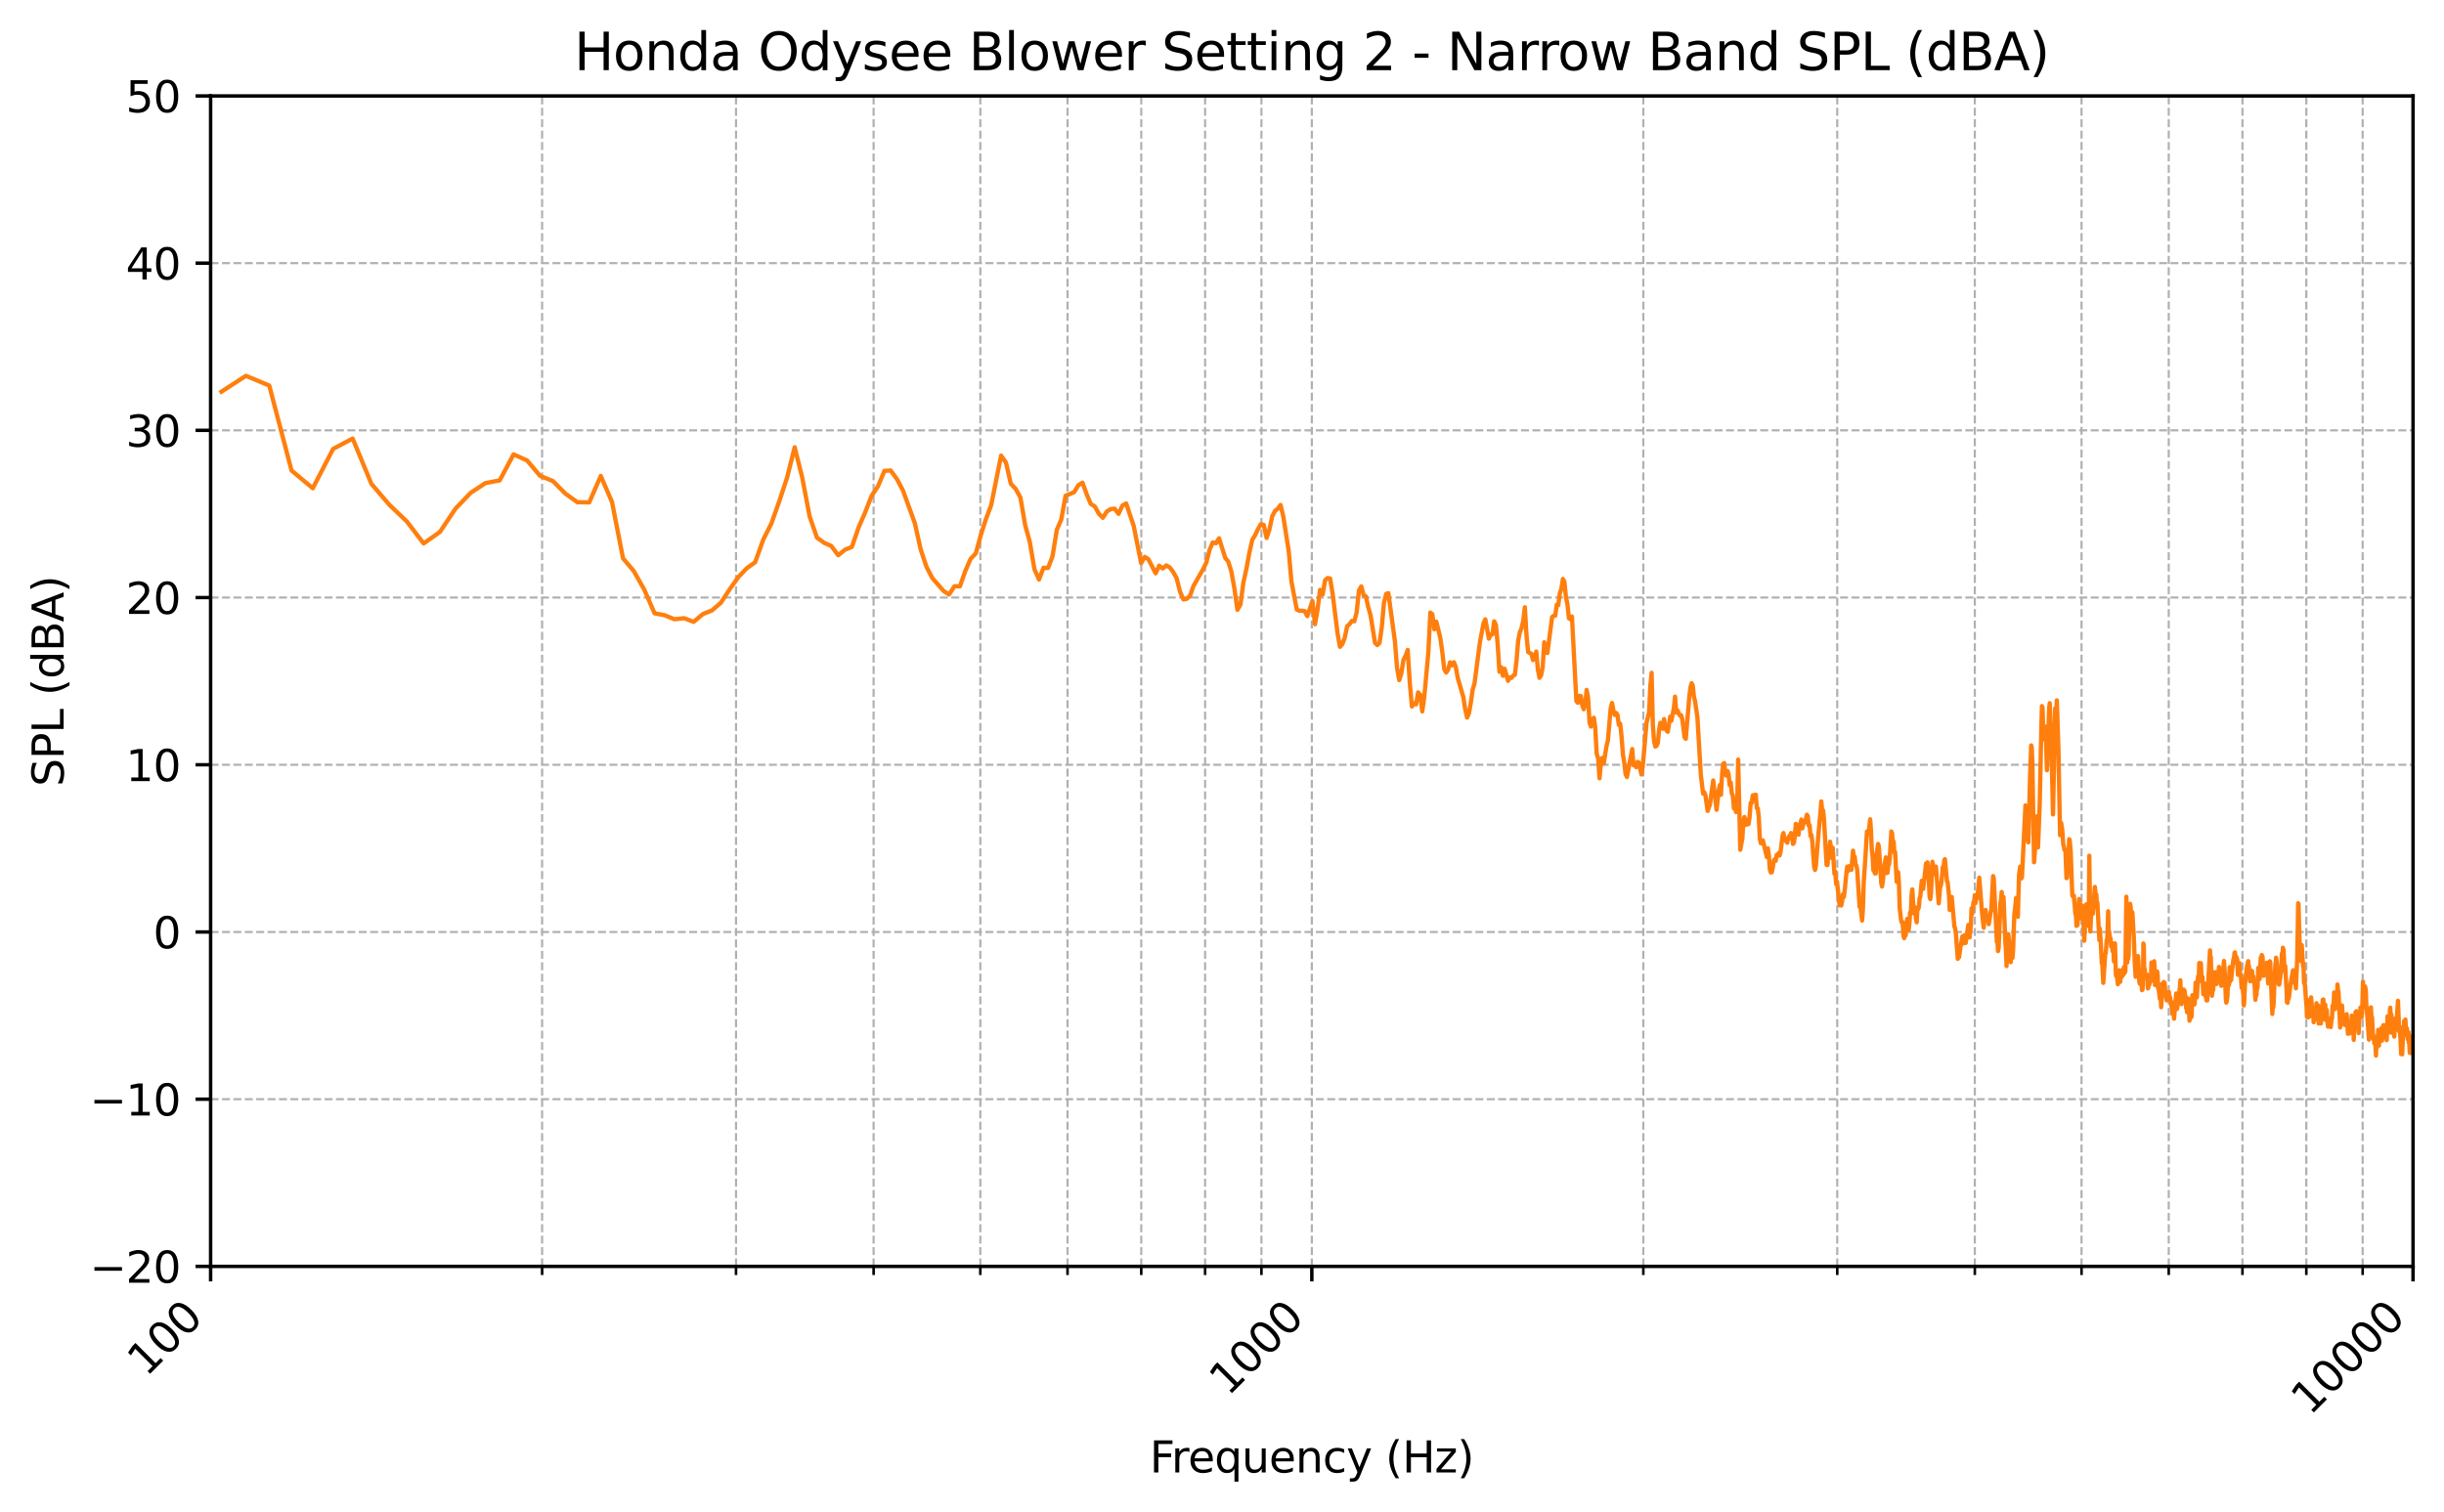 <?xml version="1.0" encoding="utf-8" standalone="no"?>
<!DOCTYPE svg PUBLIC "-//W3C//DTD SVG 1.1//EN"
  "http://www.w3.org/Graphics/SVG/1.1/DTD/svg11.dtd">
<svg xmlns:xlink="http://www.w3.org/1999/xlink" width="568.398pt" height="351.807pt" viewBox="0 0 568.398 351.807" xmlns="http://www.w3.org/2000/svg" version="1.1">
 <defs>
  <style type="text/css">*{stroke-linejoin: round; stroke-linecap: butt}</style>
 </defs>
 <g id="figure_1">
  <g id="patch_1">
   <path d="M 0 351.807 
L 568.398 351.807 
L 568.398 0 
L 0 0 
z
" style="fill: #ffffff"/>
  </g>
  <g id="axes_1">
   <g id="patch_2">
    <path d="M 48.983 294.59 
L 561.198 294.59 
L 561.198 22.318 
L 48.983 22.318 
z
" style="fill: #ffffff"/>
   </g>
   <g id="matplotlib.axis_1">
    <g id="xtick_1">
     <g id="line2d_1">
      <path d="M 48.983 294.59 
L 48.983 22.318 
" clip-path="url(#p61a216421f)" style="fill: none; stroke-dasharray: 1.85,0.8; stroke-dashoffset: 0; stroke: #b0b0b0; stroke-width: 0.5"/>
     </g>
     <g id="line2d_2">
      <defs>
       <path id="m28840f04fe" d="M 0 0 
L 0 3.5 
" style="stroke: #000000; stroke-width: 0.8"/>
      </defs>
      <g>
       <use xlink:href="#m28840f04fe" x="48.983" y="294.59" style="stroke: #000000; stroke-width: 0.8"/>
      </g>
     </g>
     <g id="text_1">
      <!-- 100 -->
      <g transform="translate(34.015 320.46) rotate(-45) scale(0.1 -0.1)">
       <defs>
        <path id="DejaVuSans-31" d="M 794 531 
L 1825 531 
L 1825 4091 
L 703 3866 
L 703 4441 
L 1819 4666 
L 2450 4666 
L 2450 531 
L 3481 531 
L 3481 0 
L 794 0 
L 794 531 
z
" transform="scale(0.016)"/>
        <path id="DejaVuSans-30" d="M 2034 4250 
Q 1547 4250 1301 3770 
Q 1056 3291 1056 2328 
Q 1056 1369 1301 889 
Q 1547 409 2034 409 
Q 2525 409 2770 889 
Q 3016 1369 3016 2328 
Q 3016 3291 2770 3770 
Q 2525 4250 2034 4250 
z
M 2034 4750 
Q 2819 4750 3233 4129 
Q 3647 3509 3647 2328 
Q 3647 1150 3233 529 
Q 2819 -91 2034 -91 
Q 1250 -91 836 529 
Q 422 1150 422 2328 
Q 422 3509 836 4129 
Q 1250 4750 2034 4750 
z
" transform="scale(0.016)"/>
       </defs>
       <use xlink:href="#DejaVuSans-31"/>
       <use xlink:href="#DejaVuSans-30" transform="translate(63.623 0)"/>
       <use xlink:href="#DejaVuSans-30" transform="translate(127.246 0)"/>
      </g>
     </g>
    </g>
    <g id="xtick_2">
     <g id="line2d_3">
      <path d="M 305.09 294.59 
L 305.09 22.318 
" clip-path="url(#p61a216421f)" style="fill: none; stroke-dasharray: 1.85,0.8; stroke-dashoffset: 0; stroke: #b0b0b0; stroke-width: 0.5"/>
     </g>
     <g id="line2d_4">
      <g>
       <use xlink:href="#m28840f04fe" x="305.09" y="294.59" style="stroke: #000000; stroke-width: 0.8"/>
      </g>
     </g>
     <g id="text_2">
      <!-- 1000 -->
      <g transform="translate(285.624 324.959) rotate(-45) scale(0.1 -0.1)">
       <use xlink:href="#DejaVuSans-31"/>
       <use xlink:href="#DejaVuSans-30" transform="translate(63.623 0)"/>
       <use xlink:href="#DejaVuSans-30" transform="translate(127.246 0)"/>
       <use xlink:href="#DejaVuSans-30" transform="translate(190.869 0)"/>
      </g>
     </g>
    </g>
    <g id="xtick_3">
     <g id="line2d_5">
      <path d="M 561.198 294.59 
L 561.198 22.318 
" clip-path="url(#p61a216421f)" style="fill: none; stroke-dasharray: 1.85,0.8; stroke-dashoffset: 0; stroke: #b0b0b0; stroke-width: 0.5"/>
     </g>
     <g id="line2d_6">
      <g>
       <use xlink:href="#m28840f04fe" x="561.198" y="294.59" style="stroke: #000000; stroke-width: 0.8"/>
      </g>
     </g>
     <g id="text_3">
      <!-- 10000 -->
      <g transform="translate(537.232 329.458) rotate(-45) scale(0.1 -0.1)">
       <use xlink:href="#DejaVuSans-31"/>
       <use xlink:href="#DejaVuSans-30" transform="translate(63.623 0)"/>
       <use xlink:href="#DejaVuSans-30" transform="translate(127.246 0)"/>
       <use xlink:href="#DejaVuSans-30" transform="translate(190.869 0)"/>
       <use xlink:href="#DejaVuSans-30" transform="translate(254.492 0)"/>
      </g>
     </g>
    </g>
    <g id="xtick_4">
     <g id="line2d_7">
      <path d="M 126.079 294.59 
L 126.079 22.318 
" clip-path="url(#p61a216421f)" style="fill: none; stroke-dasharray: 1.85,0.8; stroke-dashoffset: 0; stroke: #b0b0b0; stroke-width: 0.5"/>
     </g>
     <g id="line2d_8">
      <defs>
       <path id="m1b49b07e0e" d="M 0 0 
L 0 2 
" style="stroke: #000000; stroke-width: 0.6"/>
      </defs>
      <g>
       <use xlink:href="#m1b49b07e0e" x="126.079" y="294.59" style="stroke: #000000; stroke-width: 0.6"/>
      </g>
     </g>
    </g>
    <g id="xtick_5">
     <g id="line2d_9">
      <path d="M 171.177 294.59 
L 171.177 22.318 
" clip-path="url(#p61a216421f)" style="fill: none; stroke-dasharray: 1.85,0.8; stroke-dashoffset: 0; stroke: #b0b0b0; stroke-width: 0.5"/>
     </g>
     <g id="line2d_10">
      <g>
       <use xlink:href="#m1b49b07e0e" x="171.177" y="294.59" style="stroke: #000000; stroke-width: 0.6"/>
      </g>
     </g>
    </g>
    <g id="xtick_6">
     <g id="line2d_11">
      <path d="M 203.175 294.59 
L 203.175 22.318 
" clip-path="url(#p61a216421f)" style="fill: none; stroke-dasharray: 1.85,0.8; stroke-dashoffset: 0; stroke: #b0b0b0; stroke-width: 0.5"/>
     </g>
     <g id="line2d_12">
      <g>
       <use xlink:href="#m1b49b07e0e" x="203.175" y="294.59" style="stroke: #000000; stroke-width: 0.6"/>
      </g>
     </g>
    </g>
    <g id="xtick_7">
     <g id="line2d_13">
      <path d="M 227.994 294.59 
L 227.994 22.318 
" clip-path="url(#p61a216421f)" style="fill: none; stroke-dasharray: 1.85,0.8; stroke-dashoffset: 0; stroke: #b0b0b0; stroke-width: 0.5"/>
     </g>
     <g id="line2d_14">
      <g>
       <use xlink:href="#m1b49b07e0e" x="227.994" y="294.59" style="stroke: #000000; stroke-width: 0.6"/>
      </g>
     </g>
    </g>
    <g id="xtick_8">
     <g id="line2d_15">
      <path d="M 248.273 294.59 
L 248.273 22.318 
" clip-path="url(#p61a216421f)" style="fill: none; stroke-dasharray: 1.85,0.8; stroke-dashoffset: 0; stroke: #b0b0b0; stroke-width: 0.5"/>
     </g>
     <g id="line2d_16">
      <g>
       <use xlink:href="#m1b49b07e0e" x="248.273" y="294.59" style="stroke: #000000; stroke-width: 0.6"/>
      </g>
     </g>
    </g>
    <g id="xtick_9">
     <g id="line2d_17">
      <path d="M 265.419 294.59 
L 265.419 22.318 
" clip-path="url(#p61a216421f)" style="fill: none; stroke-dasharray: 1.85,0.8; stroke-dashoffset: 0; stroke: #b0b0b0; stroke-width: 0.5"/>
     </g>
     <g id="line2d_18">
      <g>
       <use xlink:href="#m1b49b07e0e" x="265.419" y="294.59" style="stroke: #000000; stroke-width: 0.6"/>
      </g>
     </g>
    </g>
    <g id="xtick_10">
     <g id="line2d_19">
      <path d="M 280.271 294.59 
L 280.271 22.318 
" clip-path="url(#p61a216421f)" style="fill: none; stroke-dasharray: 1.85,0.8; stroke-dashoffset: 0; stroke: #b0b0b0; stroke-width: 0.5"/>
     </g>
     <g id="line2d_20">
      <g>
       <use xlink:href="#m1b49b07e0e" x="280.271" y="294.59" style="stroke: #000000; stroke-width: 0.6"/>
      </g>
     </g>
    </g>
    <g id="xtick_11">
     <g id="line2d_21">
      <path d="M 293.371 294.59 
L 293.371 22.318 
" clip-path="url(#p61a216421f)" style="fill: none; stroke-dasharray: 1.85,0.8; stroke-dashoffset: 0; stroke: #b0b0b0; stroke-width: 0.5"/>
     </g>
     <g id="line2d_22">
      <g>
       <use xlink:href="#m1b49b07e0e" x="293.371" y="294.59" style="stroke: #000000; stroke-width: 0.6"/>
      </g>
     </g>
    </g>
    <g id="xtick_12">
     <g id="line2d_23">
      <path d="M 382.186 294.59 
L 382.186 22.318 
" clip-path="url(#p61a216421f)" style="fill: none; stroke-dasharray: 1.85,0.8; stroke-dashoffset: 0; stroke: #b0b0b0; stroke-width: 0.5"/>
     </g>
     <g id="line2d_24">
      <g>
       <use xlink:href="#m1b49b07e0e" x="382.186" y="294.59" style="stroke: #000000; stroke-width: 0.6"/>
      </g>
     </g>
    </g>
    <g id="xtick_13">
     <g id="line2d_25">
      <path d="M 427.285 294.59 
L 427.285 22.318 
" clip-path="url(#p61a216421f)" style="fill: none; stroke-dasharray: 1.85,0.8; stroke-dashoffset: 0; stroke: #b0b0b0; stroke-width: 0.5"/>
     </g>
     <g id="line2d_26">
      <g>
       <use xlink:href="#m1b49b07e0e" x="427.285" y="294.59" style="stroke: #000000; stroke-width: 0.6"/>
      </g>
     </g>
    </g>
    <g id="xtick_14">
     <g id="line2d_27">
      <path d="M 459.282 294.59 
L 459.282 22.318 
" clip-path="url(#p61a216421f)" style="fill: none; stroke-dasharray: 1.85,0.8; stroke-dashoffset: 0; stroke: #b0b0b0; stroke-width: 0.5"/>
     </g>
     <g id="line2d_28">
      <g>
       <use xlink:href="#m1b49b07e0e" x="459.282" y="294.59" style="stroke: #000000; stroke-width: 0.6"/>
      </g>
     </g>
    </g>
    <g id="xtick_15">
     <g id="line2d_29">
      <path d="M 484.102 294.59 
L 484.102 22.318 
" clip-path="url(#p61a216421f)" style="fill: none; stroke-dasharray: 1.85,0.8; stroke-dashoffset: 0; stroke: #b0b0b0; stroke-width: 0.5"/>
     </g>
     <g id="line2d_30">
      <g>
       <use xlink:href="#m1b49b07e0e" x="484.102" y="294.59" style="stroke: #000000; stroke-width: 0.6"/>
      </g>
     </g>
    </g>
    <g id="xtick_16">
     <g id="line2d_31">
      <path d="M 504.381 294.59 
L 504.381 22.318 
" clip-path="url(#p61a216421f)" style="fill: none; stroke-dasharray: 1.85,0.8; stroke-dashoffset: 0; stroke: #b0b0b0; stroke-width: 0.5"/>
     </g>
     <g id="line2d_32">
      <g>
       <use xlink:href="#m1b49b07e0e" x="504.381" y="294.59" style="stroke: #000000; stroke-width: 0.6"/>
      </g>
     </g>
    </g>
    <g id="xtick_17">
     <g id="line2d_33">
      <path d="M 521.526 294.59 
L 521.526 22.318 
" clip-path="url(#p61a216421f)" style="fill: none; stroke-dasharray: 1.85,0.8; stroke-dashoffset: 0; stroke: #b0b0b0; stroke-width: 0.5"/>
     </g>
     <g id="line2d_34">
      <g>
       <use xlink:href="#m1b49b07e0e" x="521.526" y="294.59" style="stroke: #000000; stroke-width: 0.6"/>
      </g>
     </g>
    </g>
    <g id="xtick_18">
     <g id="line2d_35">
      <path d="M 536.378 294.59 
L 536.378 22.318 
" clip-path="url(#p61a216421f)" style="fill: none; stroke-dasharray: 1.85,0.8; stroke-dashoffset: 0; stroke: #b0b0b0; stroke-width: 0.5"/>
     </g>
     <g id="line2d_36">
      <g>
       <use xlink:href="#m1b49b07e0e" x="536.378" y="294.59" style="stroke: #000000; stroke-width: 0.6"/>
      </g>
     </g>
    </g>
    <g id="xtick_19">
     <g id="line2d_37">
      <path d="M 549.479 294.59 
L 549.479 22.318 
" clip-path="url(#p61a216421f)" style="fill: none; stroke-dasharray: 1.85,0.8; stroke-dashoffset: 0; stroke: #b0b0b0; stroke-width: 0.5"/>
     </g>
     <g id="line2d_38">
      <g>
       <use xlink:href="#m1b49b07e0e" x="549.479" y="294.59" style="stroke: #000000; stroke-width: 0.6"/>
      </g>
     </g>
    </g>
    <g id="text_4">
     <!-- Frequency (Hz) -->
     <g transform="translate(267.386 342.527) scale(0.1 -0.1)">
      <defs>
       <path id="DejaVuSans-46" d="M 628 4666 
L 3309 4666 
L 3309 4134 
L 1259 4134 
L 1259 2759 
L 3109 2759 
L 3109 2228 
L 1259 2228 
L 1259 0 
L 628 0 
L 628 4666 
z
" transform="scale(0.016)"/>
       <path id="DejaVuSans-72" d="M 2631 2963 
Q 2534 3019 2420 3045 
Q 2306 3072 2169 3072 
Q 1681 3072 1420 2755 
Q 1159 2438 1159 1844 
L 1159 0 
L 581 0 
L 581 3500 
L 1159 3500 
L 1159 2956 
Q 1341 3275 1631 3429 
Q 1922 3584 2338 3584 
Q 2397 3584 2469 3576 
Q 2541 3569 2628 3553 
L 2631 2963 
z
" transform="scale(0.016)"/>
       <path id="DejaVuSans-65" d="M 3597 1894 
L 3597 1613 
L 953 1613 
Q 991 1019 1311 708 
Q 1631 397 2203 397 
Q 2534 397 2845 478 
Q 3156 559 3463 722 
L 3463 178 
Q 3153 47 2828 -22 
Q 2503 -91 2169 -91 
Q 1331 -91 842 396 
Q 353 884 353 1716 
Q 353 2575 817 3079 
Q 1281 3584 2069 3584 
Q 2775 3584 3186 3129 
Q 3597 2675 3597 1894 
z
M 3022 2063 
Q 3016 2534 2758 2815 
Q 2500 3097 2075 3097 
Q 1594 3097 1305 2825 
Q 1016 2553 972 2059 
L 3022 2063 
z
" transform="scale(0.016)"/>
       <path id="DejaVuSans-71" d="M 947 1747 
Q 947 1113 1208 752 
Q 1469 391 1925 391 
Q 2381 391 2643 752 
Q 2906 1113 2906 1747 
Q 2906 2381 2643 2742 
Q 2381 3103 1925 3103 
Q 1469 3103 1208 2742 
Q 947 2381 947 1747 
z
M 2906 525 
Q 2725 213 2448 61 
Q 2172 -91 1784 -91 
Q 1150 -91 751 415 
Q 353 922 353 1747 
Q 353 2572 751 3078 
Q 1150 3584 1784 3584 
Q 2172 3584 2448 3432 
Q 2725 3281 2906 2969 
L 2906 3500 
L 3481 3500 
L 3481 -1331 
L 2906 -1331 
L 2906 525 
z
" transform="scale(0.016)"/>
       <path id="DejaVuSans-75" d="M 544 1381 
L 544 3500 
L 1119 3500 
L 1119 1403 
Q 1119 906 1312 657 
Q 1506 409 1894 409 
Q 2359 409 2629 706 
Q 2900 1003 2900 1516 
L 2900 3500 
L 3475 3500 
L 3475 0 
L 2900 0 
L 2900 538 
Q 2691 219 2414 64 
Q 2138 -91 1772 -91 
Q 1169 -91 856 284 
Q 544 659 544 1381 
z
M 1991 3584 
L 1991 3584 
z
" transform="scale(0.016)"/>
       <path id="DejaVuSans-6e" d="M 3513 2113 
L 3513 0 
L 2938 0 
L 2938 2094 
Q 2938 2591 2744 2837 
Q 2550 3084 2163 3084 
Q 1697 3084 1428 2787 
Q 1159 2491 1159 1978 
L 1159 0 
L 581 0 
L 581 3500 
L 1159 3500 
L 1159 2956 
Q 1366 3272 1645 3428 
Q 1925 3584 2291 3584 
Q 2894 3584 3203 3211 
Q 3513 2838 3513 2113 
z
" transform="scale(0.016)"/>
       <path id="DejaVuSans-63" d="M 3122 3366 
L 3122 2828 
Q 2878 2963 2633 3030 
Q 2388 3097 2138 3097 
Q 1578 3097 1268 2742 
Q 959 2388 959 1747 
Q 959 1106 1268 751 
Q 1578 397 2138 397 
Q 2388 397 2633 464 
Q 2878 531 3122 666 
L 3122 134 
Q 2881 22 2623 -34 
Q 2366 -91 2075 -91 
Q 1284 -91 818 406 
Q 353 903 353 1747 
Q 353 2603 823 3093 
Q 1294 3584 2113 3584 
Q 2378 3584 2631 3529 
Q 2884 3475 3122 3366 
z
" transform="scale(0.016)"/>
       <path id="DejaVuSans-79" d="M 2059 -325 
Q 1816 -950 1584 -1140 
Q 1353 -1331 966 -1331 
L 506 -1331 
L 506 -850 
L 844 -850 
Q 1081 -850 1212 -737 
Q 1344 -625 1503 -206 
L 1606 56 
L 191 3500 
L 800 3500 
L 1894 763 
L 2988 3500 
L 3597 3500 
L 2059 -325 
z
" transform="scale(0.016)"/>
       <path id="DejaVuSans-20" transform="scale(0.016)"/>
       <path id="DejaVuSans-28" d="M 1984 4856 
Q 1566 4138 1362 3434 
Q 1159 2731 1159 2009 
Q 1159 1288 1364 580 
Q 1569 -128 1984 -844 
L 1484 -844 
Q 1016 -109 783 600 
Q 550 1309 550 2009 
Q 550 2706 781 3412 
Q 1013 4119 1484 4856 
L 1984 4856 
z
" transform="scale(0.016)"/>
       <path id="DejaVuSans-48" d="M 628 4666 
L 1259 4666 
L 1259 2753 
L 3553 2753 
L 3553 4666 
L 4184 4666 
L 4184 0 
L 3553 0 
L 3553 2222 
L 1259 2222 
L 1259 0 
L 628 0 
L 628 4666 
z
" transform="scale(0.016)"/>
       <path id="DejaVuSans-7a" d="M 353 3500 
L 3084 3500 
L 3084 2975 
L 922 459 
L 3084 459 
L 3084 0 
L 275 0 
L 275 525 
L 2438 3041 
L 353 3041 
L 353 3500 
z
" transform="scale(0.016)"/>
       <path id="DejaVuSans-29" d="M 513 4856 
L 1013 4856 
Q 1481 4119 1714 3412 
Q 1947 2706 1947 2009 
Q 1947 1309 1714 600 
Q 1481 -109 1013 -844 
L 513 -844 
Q 928 -128 1133 580 
Q 1338 1288 1338 2009 
Q 1338 2731 1133 3434 
Q 928 4138 513 4856 
z
" transform="scale(0.016)"/>
      </defs>
      <use xlink:href="#DejaVuSans-46"/>
      <use xlink:href="#DejaVuSans-72" transform="translate(50.27 0)"/>
      <use xlink:href="#DejaVuSans-65" transform="translate(89.133 0)"/>
      <use xlink:href="#DejaVuSans-71" transform="translate(150.656 0)"/>
      <use xlink:href="#DejaVuSans-75" transform="translate(214.133 0)"/>
      <use xlink:href="#DejaVuSans-65" transform="translate(277.512 0)"/>
      <use xlink:href="#DejaVuSans-6e" transform="translate(339.035 0)"/>
      <use xlink:href="#DejaVuSans-63" transform="translate(402.414 0)"/>
      <use xlink:href="#DejaVuSans-79" transform="translate(457.395 0)"/>
      <use xlink:href="#DejaVuSans-20" transform="translate(516.574 0)"/>
      <use xlink:href="#DejaVuSans-28" transform="translate(548.361 0)"/>
      <use xlink:href="#DejaVuSans-48" transform="translate(587.375 0)"/>
      <use xlink:href="#DejaVuSans-7a" transform="translate(662.57 0)"/>
      <use xlink:href="#DejaVuSans-29" transform="translate(715.061 0)"/>
     </g>
    </g>
   </g>
   <g id="matplotlib.axis_2">
    <g id="ytick_1">
     <g id="line2d_39">
      <path d="M 48.983 294.59 
L 561.198 294.59 
" clip-path="url(#p61a216421f)" style="fill: none; stroke-dasharray: 1.85,0.8; stroke-dashoffset: 0; stroke: #b0b0b0; stroke-width: 0.5"/>
     </g>
     <g id="line2d_40">
      <defs>
       <path id="m4d9d5022f4" d="M 0 0 
L -3.5 0 
" style="stroke: #000000; stroke-width: 0.8"/>
      </defs>
      <g>
       <use xlink:href="#m4d9d5022f4" x="48.983" y="294.59" style="stroke: #000000; stroke-width: 0.8"/>
      </g>
     </g>
     <g id="text_5">
      <!-- −20 -->
      <g transform="translate(20.878 298.389) scale(0.1 -0.1)">
       <defs>
        <path id="DejaVuSans-2212" d="M 678 2272 
L 4684 2272 
L 4684 1741 
L 678 1741 
L 678 2272 
z
" transform="scale(0.016)"/>
        <path id="DejaVuSans-32" d="M 1228 531 
L 3431 531 
L 3431 0 
L 469 0 
L 469 531 
Q 828 903 1448 1529 
Q 2069 2156 2228 2338 
Q 2531 2678 2651 2914 
Q 2772 3150 2772 3378 
Q 2772 3750 2511 3984 
Q 2250 4219 1831 4219 
Q 1534 4219 1204 4116 
Q 875 4013 500 3803 
L 500 4441 
Q 881 4594 1212 4672 
Q 1544 4750 1819 4750 
Q 2544 4750 2975 4387 
Q 3406 4025 3406 3419 
Q 3406 3131 3298 2873 
Q 3191 2616 2906 2266 
Q 2828 2175 2409 1742 
Q 1991 1309 1228 531 
z
" transform="scale(0.016)"/>
       </defs>
       <use xlink:href="#DejaVuSans-2212"/>
       <use xlink:href="#DejaVuSans-32" transform="translate(83.789 0)"/>
       <use xlink:href="#DejaVuSans-30" transform="translate(147.412 0)"/>
      </g>
     </g>
    </g>
    <g id="ytick_2">
     <g id="line2d_41">
      <path d="M 48.983 255.694 
L 561.198 255.694 
" clip-path="url(#p61a216421f)" style="fill: none; stroke-dasharray: 1.85,0.8; stroke-dashoffset: 0; stroke: #b0b0b0; stroke-width: 0.5"/>
     </g>
     <g id="line2d_42">
      <g>
       <use xlink:href="#m4d9d5022f4" x="48.983" y="255.694" style="stroke: #000000; stroke-width: 0.8"/>
      </g>
     </g>
     <g id="text_6">
      <!-- −10 -->
      <g transform="translate(20.878 259.493) scale(0.1 -0.1)">
       <use xlink:href="#DejaVuSans-2212"/>
       <use xlink:href="#DejaVuSans-31" transform="translate(83.789 0)"/>
       <use xlink:href="#DejaVuSans-30" transform="translate(147.412 0)"/>
      </g>
     </g>
    </g>
    <g id="ytick_3">
     <g id="line2d_43">
      <path d="M 48.983 216.798 
L 561.198 216.798 
" clip-path="url(#p61a216421f)" style="fill: none; stroke-dasharray: 1.85,0.8; stroke-dashoffset: 0; stroke: #b0b0b0; stroke-width: 0.5"/>
     </g>
     <g id="line2d_44">
      <g>
       <use xlink:href="#m4d9d5022f4" x="48.983" y="216.798" style="stroke: #000000; stroke-width: 0.8"/>
      </g>
     </g>
     <g id="text_7">
      <!-- 0 -->
      <g transform="translate(35.62 220.597) scale(0.1 -0.1)">
       <use xlink:href="#DejaVuSans-30"/>
      </g>
     </g>
    </g>
    <g id="ytick_4">
     <g id="line2d_45">
      <path d="M 48.983 177.902 
L 561.198 177.902 
" clip-path="url(#p61a216421f)" style="fill: none; stroke-dasharray: 1.85,0.8; stroke-dashoffset: 0; stroke: #b0b0b0; stroke-width: 0.5"/>
     </g>
     <g id="line2d_46">
      <g>
       <use xlink:href="#m4d9d5022f4" x="48.983" y="177.902" style="stroke: #000000; stroke-width: 0.8"/>
      </g>
     </g>
     <g id="text_8">
      <!-- 10 -->
      <g transform="translate(29.258 181.701) scale(0.1 -0.1)">
       <use xlink:href="#DejaVuSans-31"/>
       <use xlink:href="#DejaVuSans-30" transform="translate(63.623 0)"/>
      </g>
     </g>
    </g>
    <g id="ytick_5">
     <g id="line2d_47">
      <path d="M 48.983 139.006 
L 561.198 139.006 
" clip-path="url(#p61a216421f)" style="fill: none; stroke-dasharray: 1.85,0.8; stroke-dashoffset: 0; stroke: #b0b0b0; stroke-width: 0.5"/>
     </g>
     <g id="line2d_48">
      <g>
       <use xlink:href="#m4d9d5022f4" x="48.983" y="139.006" style="stroke: #000000; stroke-width: 0.8"/>
      </g>
     </g>
     <g id="text_9">
      <!-- 20 -->
      <g transform="translate(29.258 142.805) scale(0.1 -0.1)">
       <use xlink:href="#DejaVuSans-32"/>
       <use xlink:href="#DejaVuSans-30" transform="translate(63.623 0)"/>
      </g>
     </g>
    </g>
    <g id="ytick_6">
     <g id="line2d_49">
      <path d="M 48.983 100.11 
L 561.198 100.11 
" clip-path="url(#p61a216421f)" style="fill: none; stroke-dasharray: 1.85,0.8; stroke-dashoffset: 0; stroke: #b0b0b0; stroke-width: 0.5"/>
     </g>
     <g id="line2d_50">
      <g>
       <use xlink:href="#m4d9d5022f4" x="48.983" y="100.11" style="stroke: #000000; stroke-width: 0.8"/>
      </g>
     </g>
     <g id="text_10">
      <!-- 30 -->
      <g transform="translate(29.258 103.909) scale(0.1 -0.1)">
       <defs>
        <path id="DejaVuSans-33" d="M 2597 2516 
Q 3050 2419 3304 2112 
Q 3559 1806 3559 1356 
Q 3559 666 3084 287 
Q 2609 -91 1734 -91 
Q 1441 -91 1130 -33 
Q 819 25 488 141 
L 488 750 
Q 750 597 1062 519 
Q 1375 441 1716 441 
Q 2309 441 2620 675 
Q 2931 909 2931 1356 
Q 2931 1769 2642 2001 
Q 2353 2234 1838 2234 
L 1294 2234 
L 1294 2753 
L 1863 2753 
Q 2328 2753 2575 2939 
Q 2822 3125 2822 3475 
Q 2822 3834 2567 4026 
Q 2313 4219 1838 4219 
Q 1578 4219 1281 4162 
Q 984 4106 628 3988 
L 628 4550 
Q 988 4650 1302 4700 
Q 1616 4750 1894 4750 
Q 2613 4750 3031 4423 
Q 3450 4097 3450 3541 
Q 3450 3153 3228 2886 
Q 3006 2619 2597 2516 
z
" transform="scale(0.016)"/>
       </defs>
       <use xlink:href="#DejaVuSans-33"/>
       <use xlink:href="#DejaVuSans-30" transform="translate(63.623 0)"/>
      </g>
     </g>
    </g>
    <g id="ytick_7">
     <g id="line2d_51">
      <path d="M 48.983 61.214 
L 561.198 61.214 
" clip-path="url(#p61a216421f)" style="fill: none; stroke-dasharray: 1.85,0.8; stroke-dashoffset: 0; stroke: #b0b0b0; stroke-width: 0.5"/>
     </g>
     <g id="line2d_52">
      <g>
       <use xlink:href="#m4d9d5022f4" x="48.983" y="61.214" style="stroke: #000000; stroke-width: 0.8"/>
      </g>
     </g>
     <g id="text_11">
      <!-- 40 -->
      <g transform="translate(29.258 65.013) scale(0.1 -0.1)">
       <defs>
        <path id="DejaVuSans-34" d="M 2419 4116 
L 825 1625 
L 2419 1625 
L 2419 4116 
z
M 2253 4666 
L 3047 4666 
L 3047 1625 
L 3713 1625 
L 3713 1100 
L 3047 1100 
L 3047 0 
L 2419 0 
L 2419 1100 
L 313 1100 
L 313 1709 
L 2253 4666 
z
" transform="scale(0.016)"/>
       </defs>
       <use xlink:href="#DejaVuSans-34"/>
       <use xlink:href="#DejaVuSans-30" transform="translate(63.623 0)"/>
      </g>
     </g>
    </g>
    <g id="ytick_8">
     <g id="line2d_53">
      <path d="M 48.983 22.318 
L 561.198 22.318 
" clip-path="url(#p61a216421f)" style="fill: none; stroke-dasharray: 1.85,0.8; stroke-dashoffset: 0; stroke: #b0b0b0; stroke-width: 0.5"/>
     </g>
     <g id="line2d_54">
      <g>
       <use xlink:href="#m4d9d5022f4" x="48.983" y="22.318" style="stroke: #000000; stroke-width: 0.8"/>
      </g>
     </g>
     <g id="text_12">
      <!-- 50 -->
      <g transform="translate(29.258 26.117) scale(0.1 -0.1)">
       <defs>
        <path id="DejaVuSans-35" d="M 691 4666 
L 3169 4666 
L 3169 4134 
L 1269 4134 
L 1269 2991 
Q 1406 3038 1543 3061 
Q 1681 3084 1819 3084 
Q 2600 3084 3056 2656 
Q 3513 2228 3513 1497 
Q 3513 744 3044 326 
Q 2575 -91 1722 -91 
Q 1428 -91 1123 -41 
Q 819 9 494 109 
L 494 744 
Q 775 591 1075 516 
Q 1375 441 1709 441 
Q 2250 441 2565 725 
Q 2881 1009 2881 1497 
Q 2881 1984 2565 2268 
Q 2250 2553 1709 2553 
Q 1456 2553 1204 2497 
Q 953 2441 691 2322 
L 691 4666 
z
" transform="scale(0.016)"/>
       </defs>
       <use xlink:href="#DejaVuSans-35"/>
       <use xlink:href="#DejaVuSans-30" transform="translate(63.623 0)"/>
      </g>
     </g>
    </g>
    <g id="text_13">
     <!-- SPL (dBA) -->
     <g transform="translate(14.798 182.945) rotate(-90) scale(0.1 -0.1)">
      <defs>
       <path id="DejaVuSans-53" d="M 3425 4513 
L 3425 3897 
Q 3066 4069 2747 4153 
Q 2428 4238 2131 4238 
Q 1616 4238 1336 4038 
Q 1056 3838 1056 3469 
Q 1056 3159 1242 3001 
Q 1428 2844 1947 2747 
L 2328 2669 
Q 3034 2534 3370 2195 
Q 3706 1856 3706 1288 
Q 3706 609 3251 259 
Q 2797 -91 1919 -91 
Q 1588 -91 1214 -16 
Q 841 59 441 206 
L 441 856 
Q 825 641 1194 531 
Q 1563 422 1919 422 
Q 2459 422 2753 634 
Q 3047 847 3047 1241 
Q 3047 1584 2836 1778 
Q 2625 1972 2144 2069 
L 1759 2144 
Q 1053 2284 737 2584 
Q 422 2884 422 3419 
Q 422 4038 858 4394 
Q 1294 4750 2059 4750 
Q 2388 4750 2728 4690 
Q 3069 4631 3425 4513 
z
" transform="scale(0.016)"/>
       <path id="DejaVuSans-50" d="M 1259 4147 
L 1259 2394 
L 2053 2394 
Q 2494 2394 2734 2622 
Q 2975 2850 2975 3272 
Q 2975 3691 2734 3919 
Q 2494 4147 2053 4147 
L 1259 4147 
z
M 628 4666 
L 2053 4666 
Q 2838 4666 3239 4311 
Q 3641 3956 3641 3272 
Q 3641 2581 3239 2228 
Q 2838 1875 2053 1875 
L 1259 1875 
L 1259 0 
L 628 0 
L 628 4666 
z
" transform="scale(0.016)"/>
       <path id="DejaVuSans-4c" d="M 628 4666 
L 1259 4666 
L 1259 531 
L 3531 531 
L 3531 0 
L 628 0 
L 628 4666 
z
" transform="scale(0.016)"/>
       <path id="DejaVuSans-64" d="M 2906 2969 
L 2906 4863 
L 3481 4863 
L 3481 0 
L 2906 0 
L 2906 525 
Q 2725 213 2448 61 
Q 2172 -91 1784 -91 
Q 1150 -91 751 415 
Q 353 922 353 1747 
Q 353 2572 751 3078 
Q 1150 3584 1784 3584 
Q 2172 3584 2448 3432 
Q 2725 3281 2906 2969 
z
M 947 1747 
Q 947 1113 1208 752 
Q 1469 391 1925 391 
Q 2381 391 2643 752 
Q 2906 1113 2906 1747 
Q 2906 2381 2643 2742 
Q 2381 3103 1925 3103 
Q 1469 3103 1208 2742 
Q 947 2381 947 1747 
z
" transform="scale(0.016)"/>
       <path id="DejaVuSans-42" d="M 1259 2228 
L 1259 519 
L 2272 519 
Q 2781 519 3026 730 
Q 3272 941 3272 1375 
Q 3272 1813 3026 2020 
Q 2781 2228 2272 2228 
L 1259 2228 
z
M 1259 4147 
L 1259 2741 
L 2194 2741 
Q 2656 2741 2882 2914 
Q 3109 3088 3109 3444 
Q 3109 3797 2882 3972 
Q 2656 4147 2194 4147 
L 1259 4147 
z
M 628 4666 
L 2241 4666 
Q 2963 4666 3353 4366 
Q 3744 4066 3744 3513 
Q 3744 3084 3544 2831 
Q 3344 2578 2956 2516 
Q 3422 2416 3680 2098 
Q 3938 1781 3938 1306 
Q 3938 681 3513 340 
Q 3088 0 2303 0 
L 628 0 
L 628 4666 
z
" transform="scale(0.016)"/>
       <path id="DejaVuSans-41" d="M 2188 4044 
L 1331 1722 
L 3047 1722 
L 2188 4044 
z
M 1831 4666 
L 2547 4666 
L 4325 0 
L 3669 0 
L 3244 1197 
L 1141 1197 
L 716 0 
L 50 0 
L 1831 4666 
z
" transform="scale(0.016)"/>
      </defs>
      <use xlink:href="#DejaVuSans-53"/>
      <use xlink:href="#DejaVuSans-50" transform="translate(63.477 0)"/>
      <use xlink:href="#DejaVuSans-4c" transform="translate(123.779 0)"/>
      <use xlink:href="#DejaVuSans-20" transform="translate(179.492 0)"/>
      <use xlink:href="#DejaVuSans-28" transform="translate(211.279 0)"/>
      <use xlink:href="#DejaVuSans-64" transform="translate(250.293 0)"/>
      <use xlink:href="#DejaVuSans-42" transform="translate(313.77 0)"/>
      <use xlink:href="#DejaVuSans-41" transform="translate(382.373 0)"/>
      <use xlink:href="#DejaVuSans-29" transform="translate(450.781 0)"/>
     </g>
    </g>
   </g>
   <g id="line2d_55">
    <path d="M 51.493 91.113 
L 57.198 87.426 
L 62.625 89.693 
L 67.799 109.447 
L 72.744 113.58 
L 77.477 104.423 
L 82.018 102.013 
L 86.38 112.561 
L 90.578 117.455 
L 94.623 121.31 
L 98.526 126.415 
L 102.297 123.758 
L 105.944 118.308 
L 109.475 114.635 
L 112.898 112.383 
L 116.218 111.747 
L 119.442 105.697 
L 122.576 107.109 
L 125.623 110.711 
L 128.589 111.898 
L 131.478 114.821 
L 134.294 116.83 
L 137.041 116.862 
L 139.721 110.71 
L 142.338 116.79 
L 144.895 129.883 
L 147.395 132.838 
L 149.84 137.166 
L 152.232 142.674 
L 154.573 143.12 
L 156.867 144.053 
L 159.114 143.809 
L 161.316 144.656 
L 163.476 142.842 
L 165.595 141.992 
L 167.674 140.186 
L 169.715 137.061 
L 171.719 134.238 
L 173.688 132.176 
L 175.622 130.795 
L 177.523 125.493 
L 179.393 121.791 
L 181.231 116.603 
L 183.04 111.135 
L 184.819 104.04 
L 186.571 111.086 
L 188.296 120.147 
L 189.994 125.059 
L 191.666 126.27 
L 193.314 126.99 
L 194.938 129.155 
L 196.538 127.869 
L 198.116 127.228 
L 199.672 122.726 
L 201.206 119.187 
L 202.719 115.329 
L 204.212 113.083 
L 205.685 109.535 
L 207.139 109.451 
L 208.574 111.409 
L 209.991 114.068 
L 212.772 121.744 
L 214.137 127.857 
L 215.485 131.89 
L 216.817 134.458 
L 219.434 137.46 
L 220.72 138.282 
L 221.991 136.362 
L 223.248 136.388 
L 224.491 132.862 
L 225.72 130.022 
L 226.936 128.732 
L 228.138 124.356 
L 229.328 120.66 
L 230.505 117.559 
L 232.822 105.984 
L 233.963 107.615 
L 235.092 112.544 
L 236.21 113.721 
L 237.317 115.735 
L 238.412 122.124 
L 239.498 126.054 
L 240.572 132.397 
L 241.637 134.808 
L 242.691 132.071 
L 243.735 132.141 
L 244.77 129.464 
L 245.795 123.201 
L 246.811 120.906 
L 247.817 115.322 
L 249.804 114.501 
L 250.784 112.879 
L 251.755 112.281 
L 252.718 114.946 
L 253.673 117.215 
L 254.619 117.808 
L 255.558 119.498 
L 256.489 120.454 
L 257.412 118.991 
L 258.327 118.414 
L 259.235 118.328 
L 260.136 119.534 
L 261.029 117.612 
L 261.916 117.124 
L 263.667 122.358 
L 265.392 131.004 
L 266.244 129.537 
L 267.09 130.098 
L 268.762 133.375 
L 269.589 131.589 
L 270.41 132.251 
L 271.225 131.535 
L 272.034 131.976 
L 272.837 133.056 
L 273.634 134.473 
L 274.426 137.594 
L 275.212 139.438 
L 275.993 139.312 
L 276.768 138.611 
L 277.537 136.376 
L 279.815 132.377 
L 280.564 130.845 
L 281.308 127.896 
L 282.047 126.178 
L 282.781 126.387 
L 283.511 125.212 
L 284.955 129.789 
L 285.671 130.671 
L 286.381 132.984 
L 287.087 136.922 
L 287.789 141.865 
L 288.487 140.649 
L 289.18 135.476 
L 289.868 132.373 
L 290.553 128.634 
L 291.233 125.597 
L 291.909 124.474 
L 292.581 123.05 
L 293.249 121.916 
L 293.913 122.119 
L 294.573 125.139 
L 295.23 123.144 
L 295.882 120.107 
L 296.53 118.852 
L 297.175 118.324 
L 297.816 117.47 
L 298.454 120.146 
L 299.718 128.206 
L 300.344 135.263 
L 301.587 141.789 
L 302.203 142.094 
L 302.816 142.061 
L 303.426 142.152 
L 304.032 143.333 
L 305.234 139.822 
L 305.831 145.203 
L 306.424 141.754 
L 307.014 137.214 
L 307.601 138.293 
L 308.185 134.953 
L 308.765 134.471 
L 309.343 134.574 
L 309.918 138.065 
L 311.059 147.243 
L 311.625 150.462 
L 312.188 149.821 
L 312.748 148.339 
L 313.306 145.661 
L 313.861 145.197 
L 314.413 144.426 
L 314.962 144.537 
L 315.508 142.49 
L 316.052 137.341 
L 316.594 136.411 
L 317.132 138.415 
L 317.668 138.747 
L 318.202 141.23 
L 318.733 143.039 
L 319.787 149.546 
L 320.31 150.058 
L 320.831 149.566 
L 321.35 145.998 
L 321.866 140.23 
L 322.38 138.154 
L 322.891 137.985 
L 324.411 149.161 
L 324.913 155.396 
L 325.413 158.207 
L 325.911 156.599 
L 326.406 153.513 
L 326.9 152.538 
L 327.391 151.187 
L 327.88 158.883 
L 328.366 164.343 
L 328.851 163.619 
L 329.334 163.857 
L 329.814 161.064 
L 330.292 161.593 
L 330.769 165.487 
L 331.243 162.1 
L 332.186 151.78 
L 332.654 142.498 
L 333.12 142.898 
L 333.585 146.385 
L 334.047 144.61 
L 334.967 148.353 
L 335.423 151.585 
L 335.878 155.622 
L 336.331 156.44 
L 336.782 155.801 
L 337.232 154.077 
L 337.679 154.799 
L 338.125 154.044 
L 338.569 155.14 
L 339.012 157.644 
L 340.328 162.186 
L 340.763 165.007 
L 341.197 166.93 
L 341.629 165.956 
L 342.059 163.525 
L 342.488 160.448 
L 342.915 159.033 
L 344.186 149.36 
L 345.025 144.949 
L 345.443 144.072 
L 346.273 148.568 
L 346.685 147.607 
L 347.097 147.579 
L 347.506 144.536 
L 347.914 145.409 
L 348.321 149.999 
L 348.726 156.272 
L 349.13 155.21 
L 349.532 157.206 
L 349.933 155.571 
L 350.73 158.386 
L 351.127 157.565 
L 351.522 157.705 
L 351.916 157.142 
L 352.308 156.976 
L 352.699 153.65 
L 353.089 148.94 
L 353.477 147.035 
L 353.864 146.168 
L 354.249 144.425 
L 354.633 141.26 
L 355.016 147.83 
L 355.398 151.683 
L 356.157 152.09 
L 356.535 153.556 
L 356.911 152.927 
L 357.286 151.563 
L 357.66 155.732 
L 358.033 157.682 
L 358.404 157.107 
L 358.774 155.232 
L 359.143 149.408 
L 359.511 151.791 
L 359.877 151.901 
L 360.97 143.557 
L 361.331 143.238 
L 361.692 143.237 
L 362.051 140.676 
L 362.409 140.781 
L 362.767 137.99 
L 363.122 136.986 
L 363.477 134.673 
L 363.831 135.313 
L 364.183 138.872 
L 364.535 140.541 
L 364.885 143.849 
L 365.234 144.037 
L 365.583 143.416 
L 366.62 163.122 
L 366.964 163.49 
L 367.307 161.866 
L 367.649 161.917 
L 367.989 164.083 
L 368.329 164.992 
L 368.668 163.803 
L 369.005 160.497 
L 369.342 162.357 
L 369.677 168.1 
L 370.012 169.024 
L 370.345 167.375 
L 370.678 166.962 
L 371.009 169.306 
L 371.34 175.381 
L 371.669 176.33 
L 371.998 181.046 
L 372.326 177.458 
L 372.652 176.304 
L 372.978 177.586 
L 373.626 173.534 
L 373.949 172.253 
L 374.592 164.77 
L 374.912 163.523 
L 375.232 165.268 
L 375.55 166.315 
L 375.867 165.85 
L 376.184 166.317 
L 376.499 168.632 
L 376.814 168.369 
L 377.127 171.37 
L 377.44 175.516 
L 377.752 177.408 
L 378.063 180.072 
L 378.374 180.749 
L 379.606 174.246 
L 379.912 178.011 
L 380.217 177.811 
L 380.522 178.467 
L 380.825 177.241 
L 381.128 177.361 
L 381.731 180.144 
L 382.031 178.428 
L 382.629 171.742 
L 382.927 168.134 
L 383.52 165.739 
L 383.815 159.608 
L 384.11 156.515 
L 384.404 168.687 
L 384.697 172.479 
L 384.989 173.676 
L 385.281 173.48 
L 385.571 172.775 
L 385.861 169.714 
L 386.151 168.14 
L 386.439 168.644 
L 386.727 169.532 
L 387.014 167.284 
L 387.3 169.218 
L 387.586 169.967 
L 387.871 170.226 
L 388.438 166.701 
L 388.721 167.645 
L 389.284 164.747 
L 389.565 162.062 
L 389.844 165.771 
L 390.124 165.248 
L 390.68 166.45 
L 390.957 166.366 
L 391.233 167.193 
L 391.784 171.554 
L 392.058 171.866 
L 392.877 162.126 
L 393.148 159.886 
L 393.419 158.931 
L 393.69 159.564 
L 393.959 162.088 
L 394.228 163.18 
L 394.764 166.857 
L 395.564 180.332 
L 396.093 184.614 
L 396.357 184.318 
L 396.62 184.947 
L 397.145 188.644 
L 397.667 187.183 
L 398.446 181.555 
L 398.962 186.189 
L 399.219 188.368 
L 399.732 183.768 
L 399.987 182.607 
L 400.242 184.888 
L 400.496 180.244 
L 400.75 177.687 
L 401.003 177.509 
L 401.255 179.996 
L 401.507 180.429 
L 401.759 179.344 
L 402.009 180.112 
L 402.26 182.636 
L 402.509 182.015 
L 402.758 184.569 
L 403.007 185.093 
L 403.255 188.067 
L 403.502 187.41 
L 403.749 188.908 
L 403.996 188.588 
L 404.242 176.694 
L 404.732 197.668 
L 405.219 195.011 
L 405.462 190.859 
L 405.705 190.056 
L 405.947 191.901 
L 406.189 190.705 
L 406.43 191.792 
L 406.67 191.694 
L 406.91 189.927 
L 407.15 186.782 
L 407.389 186.785 
L 407.627 185.053 
L 407.865 184.957 
L 408.102 185.422 
L 408.339 184.87 
L 408.576 187.973 
L 408.811 188.066 
L 409.047 190.185 
L 409.282 195.107 
L 409.516 196.164 
L 409.75 195.51 
L 409.983 195.489 
L 410.912 199.366 
L 411.143 197.338 
L 411.374 198.834 
L 411.604 202.275 
L 411.833 202.959 
L 412.063 202.917 
L 412.291 201.847 
L 412.519 200.208 
L 412.747 199.86 
L 412.974 200.247 
L 413.201 198.887 
L 413.427 199.098 
L 413.653 198.454 
L 413.879 198.995 
L 414.103 198.144 
L 414.552 194.509 
L 414.776 193.785 
L 414.999 195.138 
L 415.665 196.046 
L 415.887 194.912 
L 416.108 194.496 
L 416.328 194.933 
L 416.548 193.784 
L 416.768 194.422 
L 416.987 196.326 
L 417.206 196.061 
L 417.424 194.503 
L 417.642 191.649 
L 417.859 194.053 
L 418.076 193.481 
L 418.293 194.159 
L 418.509 191.747 
L 418.725 191.56 
L 418.94 190.646 
L 419.155 192.706 
L 419.584 190.981 
L 419.797 191.335 
L 420.224 189.517 
L 420.436 189.87 
L 420.648 192.049 
L 420.86 191.935 
L 421.071 194.495 
L 421.282 194.251 
L 421.492 195.831 
L 421.912 201.643 
L 422.121 202.366 
L 422.33 201.301 
L 422.954 193.538 
L 423.369 189.145 
L 423.575 186.423 
L 423.781 188.598 
L 423.987 188.492 
L 424.193 190.419 
L 424.807 201.197 
L 425.01 201.235 
L 425.214 198.879 
L 425.417 199.07 
L 425.62 195.792 
L 425.822 197.08 
L 426.024 199.591 
L 426.226 197.214 
L 426.628 203.277 
L 426.829 202.761 
L 427.029 205.692 
L 427.229 205.089 
L 427.826 210.611 
L 428.025 210.055 
L 428.223 210.639 
L 428.421 209.673 
L 428.618 208.021 
L 428.815 208.657 
L 429.012 207.25 
L 429.404 203.159 
L 429.6 201.603 
L 429.795 202.615 
L 429.99 201.508 
L 430.185 201.947 
L 430.379 201.523 
L 430.573 202.338 
L 430.96 197.896 
L 431.153 199.574 
L 431.345 199.272 
L 431.538 201.109 
L 431.729 201.342 
L 431.921 202.279 
L 432.494 210.973 
L 432.684 210.88 
L 433.064 214.135 
L 433.253 211.542 
L 433.442 205.316 
L 433.819 199.707 
L 434.195 193.414 
L 434.382 193.986 
L 434.569 193.848 
L 434.943 190.588 
L 435.129 193.196 
L 435.315 197.586 
L 435.5 199.129 
L 435.685 202.456 
L 435.87 202.616 
L 436.055 203.181 
L 436.239 203.18 
L 436.423 198.873 
L 436.79 196.32 
L 436.973 196.94 
L 437.339 202.687 
L 437.521 205.431 
L 437.703 206.225 
L 437.884 205.109 
L 438.247 201.313 
L 438.608 199.441 
L 438.788 203.082 
L 438.968 203.03 
L 439.147 201.374 
L 439.327 201.102 
L 439.506 199.658 
L 439.863 193.423 
L 440.041 193.813 
L 440.219 196.092 
L 440.396 195.751 
L 440.573 198.334 
L 440.75 198.238 
L 441.103 205.118 
L 441.28 203.255 
L 441.455 202.907 
L 441.631 205.471 
L 441.806 211.225 
L 442.156 214.235 
L 442.33 214.677 
L 442.505 214.493 
L 442.679 217.692 
L 442.852 218.234 
L 443.026 216.377 
L 443.199 217.612 
L 443.544 213.763 
L 443.716 215.909 
L 443.889 216.371 
L 444.06 214.889 
L 444.232 212.278 
L 444.403 212.447 
L 444.574 208.174 
L 444.745 206.894 
L 445.085 212.452 
L 445.255 210.901 
L 445.425 211.217 
L 445.594 213.813 
L 445.764 214.546 
L 445.933 211.269 
L 446.101 211.476 
L 446.27 211.041 
L 446.438 208.955 
L 446.606 208.566 
L 446.941 204.89 
L 447.108 206.466 
L 447.275 206.787 
L 447.94 200.868 
L 448.105 200.962 
L 448.271 200.609 
L 448.436 201.85 
L 448.765 208.585 
L 448.93 209.155 
L 449.094 207.728 
L 449.422 200.466 
L 449.748 202.203 
L 449.911 202.017 
L 450.074 203.396 
L 450.236 201.6 
L 450.884 210.149 
L 451.206 206.344 
L 451.367 206.039 
L 451.528 205.192 
L 451.848 201.68 
L 452.008 202.257 
L 452.168 200.129 
L 452.328 199.855 
L 452.805 205.022 
L 452.963 205.208 
L 453.28 208.423 
L 453.437 211.681 
L 453.595 209.757 
L 453.753 209.605 
L 453.91 208.645 
L 454.536 215.582 
L 454.692 215.89 
L 454.848 216.881 
L 455.159 220.933 
L 455.315 223.059 
L 455.47 221.854 
L 455.625 222.676 
L 455.934 220.347 
L 456.395 217.821 
L 456.549 219.483 
L 456.702 218.98 
L 456.855 217.548 
L 457.008 218.191 
L 457.161 219.346 
L 457.769 215.173 
L 458.073 218.052 
L 458.375 215.075 
L 458.526 211.283 
L 458.676 212.587 
L 458.977 209.87 
L 459.127 209.81 
L 459.277 208.23 
L 459.426 210.076 
L 459.725 208.213 
L 459.874 208.92 
L 460.32 204.171 
L 460.911 211.796 
L 461.206 214.572 
L 461.353 215.802 
L 461.646 211.958 
L 461.793 211.682 
L 461.939 213.37 
L 462.085 213.645 
L 462.377 213.5 
L 462.522 214.987 
L 462.958 212.24 
L 463.102 211.775 
L 463.535 203.796 
L 463.679 204.311 
L 464.253 215.903 
L 464.396 219.133 
L 464.539 218.879 
L 464.682 221.248 
L 464.824 220.451 
L 465.251 209.853 
L 465.393 209.291 
L 465.534 207.498 
L 465.676 210.789 
L 465.817 210.772 
L 465.958 208.67 
L 466.38 219.161 
L 466.52 220.995 
L 466.661 224.725 
L 467.08 217.314 
L 467.359 220.382 
L 467.637 223.832 
L 467.776 221.218 
L 467.914 221.693 
L 468.053 222.817 
L 468.191 220.839 
L 468.467 212.715 
L 468.605 211.761 
L 468.88 208.878 
L 469.291 213.251 
L 469.564 203.499 
L 469.837 201.596 
L 469.973 202.523 
L 470.109 204.346 
L 470.244 204.081 
L 471.055 187.353 
L 471.19 188.501 
L 471.324 187.98 
L 471.459 188.532 
L 471.593 195.347 
L 471.727 195.938 
L 472.127 180.704 
L 472.394 173.402 
L 472.527 173.952 
L 472.66 177.158 
L 473.057 200.585 
L 473.321 197.209 
L 473.716 189.873 
L 473.979 197.139 
L 474.372 187.269 
L 474.763 168.623 
L 474.893 164.25 
L 475.023 164.615 
L 475.283 171.97 
L 475.671 169.011 
L 475.8 171.202 
L 476.058 179.177 
L 476.572 164.803 
L 476.7 163.572 
L 477.083 172.936 
L 477.465 189.46 
L 477.972 164.759 
L 478.225 166.543 
L 478.351 162.922 
L 478.729 174.212 
L 479.106 194.285 
L 479.356 191.406 
L 479.605 192.97 
L 479.855 196.539 
L 479.979 196.701 
L 480.103 197.654 
L 480.351 197.667 
L 480.599 204.286 
L 480.722 204.178 
L 481.092 198.906 
L 481.215 195.216 
L 481.338 195.388 
L 481.583 198.034 
L 481.95 208.308 
L 482.072 208.5 
L 482.315 208.337 
L 482.68 212.7 
L 482.801 212.712 
L 482.922 215.38 
L 483.043 214.674 
L 483.164 215.158 
L 483.526 209.127 
L 483.646 209.29 
L 483.886 212.529 
L 484.006 213.581 
L 484.246 210.643 
L 484.365 213.43 
L 484.485 213.379 
L 484.723 218.833 
L 485.198 210.369 
L 485.553 215.112 
L 485.672 215.381 
L 485.79 213.336 
L 485.907 199.062 
L 486.143 216.684 
L 486.495 209.594 
L 486.729 212.562 
L 487.196 206.32 
L 487.429 208.41 
L 487.545 208.081 
L 487.661 211.007 
L 487.777 209.864 
L 488.239 218.697 
L 488.355 216.001 
L 488.585 219.607 
L 488.815 224.093 
L 488.929 224.133 
L 489.159 228.641 
L 489.615 221.948 
L 489.729 221.731 
L 489.957 218.638 
L 490.07 219.054 
L 490.297 211.996 
L 490.41 217.164 
L 490.523 216.708 
L 490.749 218.525 
L 490.862 218.281 
L 490.975 220.146 
L 491.199 219.383 
L 491.312 221.262 
L 491.424 219.502 
L 491.648 223.688 
L 491.872 219.442 
L 492.095 226.87 
L 492.206 227.114 
L 492.317 226.692 
L 492.54 228.962 
L 492.651 227.815 
L 492.761 228.288 
L 492.872 225.712 
L 493.093 228.407 
L 493.314 226.589 
L 493.424 227.231 
L 493.534 227.138 
L 493.754 225.461 
L 493.864 226.701 
L 493.973 224.932 
L 494.083 225.001 
L 494.192 226.241 
L 494.302 225.82 
L 494.52 208.591 
L 494.738 223.879 
L 494.847 221.455 
L 494.955 223.039 
L 495.064 222.171 
L 495.281 210.504 
L 495.389 210.241 
L 495.497 210.797 
L 495.713 213.281 
L 495.821 212.103 
L 495.929 212.268 
L 496.251 217.814 
L 496.466 223.69 
L 496.68 227.222 
L 496.787 226.679 
L 496.893 225.035 
L 497 225.445 
L 497.213 222.395 
L 497.32 223.559 
L 497.532 228.285 
L 497.638 228.834 
L 497.85 226.054 
L 498.167 230.334 
L 498.272 230.219 
L 498.378 229.056 
L 498.483 219.47 
L 498.588 219.924 
L 498.693 226.762 
L 498.798 225.336 
L 498.903 227.239 
L 499.008 227.147 
L 499.113 227.591 
L 499.322 226.81 
L 499.426 226.741 
L 499.53 229.932 
L 499.635 229.746 
L 499.739 228.243 
L 499.843 229.111 
L 499.947 228.692 
L 500.05 227.039 
L 500.154 228.386 
L 500.258 227.672 
L 500.361 223.91 
L 500.465 224.136 
L 500.568 226.012 
L 500.671 224.918 
L 500.774 226.598 
L 500.98 223.602 
L 501.083 224.883 
L 501.186 229.141 
L 501.289 227.201 
L 501.494 228.105 
L 501.596 227.642 
L 501.698 225.984 
L 501.8 226.792 
L 501.903 229.932 
L 502.005 229.829 
L 502.31 232.333 
L 502.412 229.373 
L 502.615 234.302 
L 502.716 232.702 
L 502.817 228.887 
L 502.918 230.209 
L 503.221 228.436 
L 503.322 229.533 
L 503.423 228.604 
L 503.624 231.335 
L 503.925 232.719 
L 504.125 230.804 
L 504.225 231.593 
L 504.425 230.773 
L 504.525 232.625 
L 504.624 231.827 
L 504.724 232.23 
L 504.922 233.857 
L 505.022 233.1 
L 505.22 235.859 
L 505.418 233.209 
L 505.615 236.977 
L 506.108 231.104 
L 506.206 231.394 
L 506.304 234.721 
L 506.5 233.428 
L 506.598 233.432 
L 506.989 229.414 
L 507.086 228.038 
L 507.281 233.338 
L 507.378 233.583 
L 507.572 230.416 
L 507.669 230.29 
L 507.766 232.16 
L 507.863 230.182 
L 507.959 230.441 
L 508.056 230.449 
L 508.249 231.94 
L 508.345 231.909 
L 508.441 234.535 
L 508.538 234.037 
L 508.634 235.448 
L 508.73 234.822 
L 508.921 232.298 
L 509.208 237.437 
L 509.304 235.663 
L 509.399 236.927 
L 509.59 235.709 
L 509.685 236.519 
L 509.875 231.509 
L 510.065 233.084 
L 510.16 232.517 
L 510.349 233.674 
L 510.444 233.227 
L 510.633 228.586 
L 510.915 232.02 
L 511.197 227.121 
L 511.291 228.416 
L 511.385 227.078 
L 511.478 224.016 
L 511.572 224.608 
L 511.665 224.398 
L 511.759 224.604 
L 511.852 224.042 
L 512.039 228.062 
L 512.132 228.34 
L 512.225 227.273 
L 512.411 231.253 
L 512.504 230.779 
L 512.689 228.758 
L 512.966 231.84 
L 513.059 230.442 
L 513.151 232.728 
L 513.243 232.382 
L 513.335 232.719 
L 513.978 221.092 
L 514.069 223.295 
L 514.161 222.561 
L 514.435 231.634 
L 514.526 230.858 
L 514.617 229.82 
L 514.708 230.345 
L 514.98 226.161 
L 515.162 226.137 
L 515.252 227.781 
L 515.343 226.403 
L 515.523 228.904 
L 515.704 226.473 
L 515.794 227.685 
L 516.064 224.921 
L 516.154 226.456 
L 516.243 226.129 
L 516.423 226.67 
L 516.602 229.327 
L 516.78 225.796 
L 516.869 227.351 
L 517.226 223.534 
L 517.403 225.904 
L 517.669 232.422 
L 517.758 233.239 
L 517.846 233.024 
L 518.023 231.9 
L 518.199 227.804 
L 518.376 229.141 
L 518.551 224.977 
L 518.639 228.382 
L 518.727 226.3 
L 518.902 227.946 
L 519.077 226.088 
L 519.427 223.125 
L 519.514 223.33 
L 519.688 221.625 
L 519.775 221.528 
L 519.948 222.908 
L 520.122 222.612 
L 520.208 224.076 
L 520.295 223.095 
L 520.468 226.77 
L 520.64 224.918 
L 520.813 224.012 
L 520.985 226.418 
L 521.156 227 
L 521.328 229.766 
L 521.414 227.878 
L 521.755 231.64 
L 521.841 233.884 
L 521.926 233.092 
L 522.096 229.179 
L 522.266 227.352 
L 522.606 224.669 
L 522.86 223.583 
L 522.944 225.357 
L 523.029 224.699 
L 523.281 228.259 
L 523.45 226.833 
L 523.618 227.229 
L 523.702 225.83 
L 523.786 226.024 
L 523.869 227.86 
L 523.953 227.587 
L 524.037 227.121 
L 524.12 228.488 
L 524.204 228.42 
L 524.287 228.21 
L 524.537 232.575 
L 524.621 231.585 
L 524.704 231.445 
L 524.787 231.521 
L 524.87 229.809 
L 524.953 230.031 
L 525.036 229.691 
L 525.201 225.143 
L 525.367 227.713 
L 525.449 227.508 
L 525.532 227.745 
L 525.779 222.735 
L 525.944 224.305 
L 526.026 222.157 
L 526.108 222.96 
L 526.19 222.523 
L 526.436 226.978 
L 526.518 226.947 
L 526.763 225.316 
L 526.844 225.599 
L 527.007 226.134 
L 527.17 223.962 
L 527.414 227.072 
L 527.495 228.773 
L 527.657 224.773 
L 527.738 225.726 
L 527.899 223.615 
L 527.98 223.837 
L 528.463 235.864 
L 528.544 234.542 
L 528.704 234.283 
L 528.784 233.224 
L 529.025 227.267 
L 529.184 224.165 
L 529.264 224.179 
L 529.344 222.781 
L 529.424 223.247 
L 529.662 225.927 
L 529.742 228.235 
L 529.821 227.822 
L 529.98 228.949 
L 530.059 229.055 
L 530.138 228.622 
L 530.218 226.333 
L 530.297 227.67 
L 530.455 225.869 
L 530.533 225.468 
L 530.691 221.829 
L 530.77 222.022 
L 530.849 222.191 
L 530.927 220.463 
L 531.006 220.996 
L 531.084 220.888 
L 531.32 225.925 
L 531.398 225.202 
L 531.476 224.697 
L 531.789 230.518 
L 531.866 233.131 
L 531.944 233.108 
L 532.022 233.271 
L 532.178 231.114 
L 532.256 232.361 
L 532.333 232.026 
L 532.721 228.858 
L 533.107 226.675 
L 533.261 225.798 
L 533.338 225.689 
L 533.722 228.754 
L 533.798 226.609 
L 533.951 229.903 
L 534.257 222.994 
L 534.486 210.118 
L 534.562 210.314 
L 534.79 218.82 
L 534.866 219.515 
L 535.093 223.505 
L 535.169 223.575 
L 535.32 219.857 
L 535.395 221.351 
L 535.622 224.753 
L 535.697 224.064 
L 535.847 228.693 
L 535.923 227.63 
L 536.447 234.377 
L 536.522 236.53 
L 536.597 235.802 
L 536.672 235.46 
L 536.821 236.664 
L 537.044 232.692 
L 537.119 232.59 
L 537.267 236.406 
L 537.49 232.004 
L 537.786 235.388 
L 537.86 236.109 
L 537.933 235.018 
L 538.007 235.046 
L 538.081 237.79 
L 538.155 235.774 
L 538.228 236.66 
L 538.302 236.719 
L 538.375 236.339 
L 538.449 237.166 
L 538.522 236.919 
L 538.742 233.374 
L 538.816 236.342 
L 538.889 235.989 
L 538.962 235.821 
L 539.181 233.951 
L 539.254 238.093 
L 539.327 237.238 
L 539.4 236.967 
L 539.545 235.507 
L 539.618 235.413 
L 539.691 235.977 
L 539.764 238.081 
L 539.836 237.263 
L 540.126 234.05 
L 540.198 232.575 
L 540.271 232.907 
L 540.343 232.492 
L 540.487 234.664 
L 540.559 233.506 
L 540.631 233.935 
L 540.703 237.17 
L 540.775 233.717 
L 540.847 234.891 
L 540.919 235.886 
L 540.991 235.832 
L 541.063 234.902 
L 541.134 234.949 
L 541.278 237.833 
L 541.349 238.021 
L 541.421 238.817 
L 541.492 237.794 
L 541.564 238.381 
L 541.635 238.015 
L 541.707 238.608 
L 541.849 236.998 
L 541.921 237.34 
L 542.063 238.917 
L 542.276 236.623 
L 542.347 236.942 
L 542.489 233.936 
L 542.63 234.056 
L 542.701 234.704 
L 542.842 230.872 
L 542.913 232.173 
L 542.984 232.719 
L 543.054 234.749 
L 543.125 234.332 
L 543.195 231.526 
L 543.265 231.927 
L 543.336 230.97 
L 543.476 232.64 
L 543.546 232.201 
L 543.617 229.015 
L 543.687 229.53 
L 543.757 232.705 
L 543.827 230.437 
L 543.897 231.176 
L 544.246 239.018 
L 544.664 233.886 
L 544.733 234.376 
L 544.872 237.585 
L 544.941 236.966 
L 545.01 236.968 
L 545.08 238.12 
L 545.149 237.402 
L 545.287 238.428 
L 545.425 236.521 
L 545.494 236.876 
L 545.563 236.063 
L 545.701 237.308 
L 545.77 235.923 
L 546.044 240.476 
L 546.113 239.156 
L 546.182 239.019 
L 546.318 238.287 
L 546.455 240.396 
L 546.592 237.805 
L 546.66 239.084 
L 546.728 238.702 
L 546.797 239.112 
L 546.933 236.268 
L 547.001 237.746 
L 547.069 236.399 
L 547.205 239.665 
L 547.273 237.706 
L 547.408 241.9 
L 547.544 238.155 
L 547.679 239.126 
L 547.814 235.473 
L 547.882 235.909 
L 547.949 236.525 
L 548.017 235.227 
L 548.084 236.351 
L 548.151 235.617 
L 548.286 237.253 
L 548.353 236.601 
L 548.555 240.319 
L 548.756 235.553 
L 548.823 236.076 
L 548.89 235.736 
L 548.956 234.389 
L 549.023 235.202 
L 549.157 235.334 
L 549.223 236.646 
L 549.29 235.882 
L 549.357 235.75 
L 549.556 228.381 
L 549.623 231.422 
L 549.689 230.512 
L 549.822 231.769 
L 550.021 229.449 
L 550.087 229.65 
L 550.219 230.369 
L 550.351 234.573 
L 550.417 234.358 
L 550.944 241.849 
L 551.075 239.759 
L 551.206 236.699 
L 551.272 236.985 
L 551.402 234.33 
L 551.468 235.593 
L 551.598 237.222 
L 551.664 236.626 
L 551.859 240.511 
L 551.924 240.688 
L 551.989 241.737 
L 552.054 241.543 
L 552.119 241.21 
L 552.184 242.703 
L 552.249 241.171 
L 552.314 242.084 
L 552.379 241.352 
L 552.573 245.552 
L 552.703 241.673 
L 552.767 243.79 
L 552.961 241.159 
L 553.025 241.161 
L 553.09 239.573 
L 553.283 243.226 
L 553.411 240.476 
L 553.475 241.056 
L 553.604 241.821 
L 553.86 239.15 
L 553.988 242.062 
L 554.052 241.467 
L 554.307 238.459 
L 554.561 240.584 
L 554.625 239.337 
L 554.752 241.359 
L 554.879 238.466 
L 554.942 239.067 
L 555.069 241.965 
L 555.258 236.426 
L 555.321 238.665 
L 555.384 239.223 
L 555.447 237.644 
L 555.636 240.165 
L 555.825 235.066 
L 555.888 234.405 
L 556.014 236.485 
L 556.076 235.867 
L 556.139 236.004 
L 556.264 237.129 
L 556.327 240.266 
L 556.389 238.603 
L 556.514 237.505 
L 556.639 240.07 
L 556.701 239.99 
L 556.764 239.442 
L 556.826 241.125 
L 556.888 239.866 
L 556.951 238.268 
L 557.013 239.763 
L 557.075 238.782 
L 557.199 236.829 
L 557.261 238.855 
L 557.323 238.619 
L 557.695 232.802 
L 557.941 239.236 
L 558.003 239.93 
L 558.065 239.254 
L 558.249 241.21 
L 558.434 245.224 
L 558.495 244.205 
L 558.556 244.204 
L 558.618 244.466 
L 558.679 245.257 
L 558.924 238.802 
L 558.985 240.48 
L 559.046 240.107 
L 559.107 237.549 
L 559.168 238.703 
L 559.229 240.822 
L 559.29 239.535 
L 559.411 237.15 
L 559.594 240.095 
L 559.655 239.955 
L 559.715 240.231 
L 559.776 239.209 
L 559.958 241.741 
L 560.139 240.108 
L 560.2 242.476 
L 560.26 242.234 
L 560.32 242.545 
L 560.441 244.927 
L 560.622 241.934 
L 560.682 242.527 
L 560.742 241.086 
L 560.802 241.883 
L 560.862 243.406 
L 560.922 242.205 
L 560.982 241.955 
L 561.102 245.066 
L 561.162 243.96 
L 561.162 243.96 
" clip-path="url(#p61a216421f)" style="fill: none; stroke: #ff7f0e; stroke-linecap: square"/>
   </g>
   <g id="patch_3">
    <path d="M 48.983 294.59 
L 48.983 22.318 
" style="fill: none; stroke: #000000; stroke-width: 0.8; stroke-linejoin: miter; stroke-linecap: square"/>
   </g>
   <g id="patch_4">
    <path d="M 561.198 294.59 
L 561.198 22.318 
" style="fill: none; stroke: #000000; stroke-width: 0.8; stroke-linejoin: miter; stroke-linecap: square"/>
   </g>
   <g id="patch_5">
    <path d="M 48.983 294.59 
L 561.198 294.59 
" style="fill: none; stroke: #000000; stroke-width: 0.8; stroke-linejoin: miter; stroke-linecap: square"/>
   </g>
   <g id="patch_6">
    <path d="M 48.983 22.318 
L 561.198 22.318 
" style="fill: none; stroke: #000000; stroke-width: 0.8; stroke-linejoin: miter; stroke-linecap: square"/>
   </g>
   <g id="text_14">
    <!-- Honda Odysee Blower Setting 2 - Narrow Band SPL (dBA) -->
    <g transform="translate(133.554 16.318) scale(0.12 -0.12)">
     <defs>
      <path id="DejaVuSans-6f" d="M 1959 3097 
Q 1497 3097 1228 2736 
Q 959 2375 959 1747 
Q 959 1119 1226 758 
Q 1494 397 1959 397 
Q 2419 397 2687 759 
Q 2956 1122 2956 1747 
Q 2956 2369 2687 2733 
Q 2419 3097 1959 3097 
z
M 1959 3584 
Q 2709 3584 3137 3096 
Q 3566 2609 3566 1747 
Q 3566 888 3137 398 
Q 2709 -91 1959 -91 
Q 1206 -91 779 398 
Q 353 888 353 1747 
Q 353 2609 779 3096 
Q 1206 3584 1959 3584 
z
" transform="scale(0.016)"/>
      <path id="DejaVuSans-61" d="M 2194 1759 
Q 1497 1759 1228 1600 
Q 959 1441 959 1056 
Q 959 750 1161 570 
Q 1363 391 1709 391 
Q 2188 391 2477 730 
Q 2766 1069 2766 1631 
L 2766 1759 
L 2194 1759 
z
M 3341 1997 
L 3341 0 
L 2766 0 
L 2766 531 
Q 2569 213 2275 61 
Q 1981 -91 1556 -91 
Q 1019 -91 701 211 
Q 384 513 384 1019 
Q 384 1609 779 1909 
Q 1175 2209 1959 2209 
L 2766 2209 
L 2766 2266 
Q 2766 2663 2505 2880 
Q 2244 3097 1772 3097 
Q 1472 3097 1187 3025 
Q 903 2953 641 2809 
L 641 3341 
Q 956 3463 1253 3523 
Q 1550 3584 1831 3584 
Q 2591 3584 2966 3190 
Q 3341 2797 3341 1997 
z
" transform="scale(0.016)"/>
      <path id="DejaVuSans-4f" d="M 2522 4238 
Q 1834 4238 1429 3725 
Q 1025 3213 1025 2328 
Q 1025 1447 1429 934 
Q 1834 422 2522 422 
Q 3209 422 3611 934 
Q 4013 1447 4013 2328 
Q 4013 3213 3611 3725 
Q 3209 4238 2522 4238 
z
M 2522 4750 
Q 3503 4750 4090 4092 
Q 4678 3434 4678 2328 
Q 4678 1225 4090 567 
Q 3503 -91 2522 -91 
Q 1538 -91 948 565 
Q 359 1222 359 2328 
Q 359 3434 948 4092 
Q 1538 4750 2522 4750 
z
" transform="scale(0.016)"/>
      <path id="DejaVuSans-73" d="M 2834 3397 
L 2834 2853 
Q 2591 2978 2328 3040 
Q 2066 3103 1784 3103 
Q 1356 3103 1142 2972 
Q 928 2841 928 2578 
Q 928 2378 1081 2264 
Q 1234 2150 1697 2047 
L 1894 2003 
Q 2506 1872 2764 1633 
Q 3022 1394 3022 966 
Q 3022 478 2636 193 
Q 2250 -91 1575 -91 
Q 1294 -91 989 -36 
Q 684 19 347 128 
L 347 722 
Q 666 556 975 473 
Q 1284 391 1588 391 
Q 1994 391 2212 530 
Q 2431 669 2431 922 
Q 2431 1156 2273 1281 
Q 2116 1406 1581 1522 
L 1381 1569 
Q 847 1681 609 1914 
Q 372 2147 372 2553 
Q 372 3047 722 3315 
Q 1072 3584 1716 3584 
Q 2034 3584 2315 3537 
Q 2597 3491 2834 3397 
z
" transform="scale(0.016)"/>
      <path id="DejaVuSans-6c" d="M 603 4863 
L 1178 4863 
L 1178 0 
L 603 0 
L 603 4863 
z
" transform="scale(0.016)"/>
      <path id="DejaVuSans-77" d="M 269 3500 
L 844 3500 
L 1563 769 
L 2278 3500 
L 2956 3500 
L 3675 769 
L 4391 3500 
L 4966 3500 
L 4050 0 
L 3372 0 
L 2619 2869 
L 1863 0 
L 1184 0 
L 269 3500 
z
" transform="scale(0.016)"/>
      <path id="DejaVuSans-74" d="M 1172 4494 
L 1172 3500 
L 2356 3500 
L 2356 3053 
L 1172 3053 
L 1172 1153 
Q 1172 725 1289 603 
Q 1406 481 1766 481 
L 2356 481 
L 2356 0 
L 1766 0 
Q 1100 0 847 248 
Q 594 497 594 1153 
L 594 3053 
L 172 3053 
L 172 3500 
L 594 3500 
L 594 4494 
L 1172 4494 
z
" transform="scale(0.016)"/>
      <path id="DejaVuSans-69" d="M 603 3500 
L 1178 3500 
L 1178 0 
L 603 0 
L 603 3500 
z
M 603 4863 
L 1178 4863 
L 1178 4134 
L 603 4134 
L 603 4863 
z
" transform="scale(0.016)"/>
      <path id="DejaVuSans-67" d="M 2906 1791 
Q 2906 2416 2648 2759 
Q 2391 3103 1925 3103 
Q 1463 3103 1205 2759 
Q 947 2416 947 1791 
Q 947 1169 1205 825 
Q 1463 481 1925 481 
Q 2391 481 2648 825 
Q 2906 1169 2906 1791 
z
M 3481 434 
Q 3481 -459 3084 -895 
Q 2688 -1331 1869 -1331 
Q 1566 -1331 1297 -1286 
Q 1028 -1241 775 -1147 
L 775 -588 
Q 1028 -725 1275 -790 
Q 1522 -856 1778 -856 
Q 2344 -856 2625 -561 
Q 2906 -266 2906 331 
L 2906 616 
Q 2728 306 2450 153 
Q 2172 0 1784 0 
Q 1141 0 747 490 
Q 353 981 353 1791 
Q 353 2603 747 3093 
Q 1141 3584 1784 3584 
Q 2172 3584 2450 3431 
Q 2728 3278 2906 2969 
L 2906 3500 
L 3481 3500 
L 3481 434 
z
" transform="scale(0.016)"/>
      <path id="DejaVuSans-2d" d="M 313 2009 
L 1997 2009 
L 1997 1497 
L 313 1497 
L 313 2009 
z
" transform="scale(0.016)"/>
      <path id="DejaVuSans-4e" d="M 628 4666 
L 1478 4666 
L 3547 763 
L 3547 4666 
L 4159 4666 
L 4159 0 
L 3309 0 
L 1241 3903 
L 1241 0 
L 628 0 
L 628 4666 
z
" transform="scale(0.016)"/>
     </defs>
     <use xlink:href="#DejaVuSans-48"/>
     <use xlink:href="#DejaVuSans-6f" transform="translate(75.195 0)"/>
     <use xlink:href="#DejaVuSans-6e" transform="translate(136.377 0)"/>
     <use xlink:href="#DejaVuSans-64" transform="translate(199.756 0)"/>
     <use xlink:href="#DejaVuSans-61" transform="translate(263.232 0)"/>
     <use xlink:href="#DejaVuSans-20" transform="translate(324.512 0)"/>
     <use xlink:href="#DejaVuSans-4f" transform="translate(356.299 0)"/>
     <use xlink:href="#DejaVuSans-64" transform="translate(435.01 0)"/>
     <use xlink:href="#DejaVuSans-79" transform="translate(498.486 0)"/>
     <use xlink:href="#DejaVuSans-73" transform="translate(557.666 0)"/>
     <use xlink:href="#DejaVuSans-65" transform="translate(609.766 0)"/>
     <use xlink:href="#DejaVuSans-65" transform="translate(671.289 0)"/>
     <use xlink:href="#DejaVuSans-20" transform="translate(732.812 0)"/>
     <use xlink:href="#DejaVuSans-42" transform="translate(764.6 0)"/>
     <use xlink:href="#DejaVuSans-6c" transform="translate(833.203 0)"/>
     <use xlink:href="#DejaVuSans-6f" transform="translate(860.986 0)"/>
     <use xlink:href="#DejaVuSans-77" transform="translate(922.168 0)"/>
     <use xlink:href="#DejaVuSans-65" transform="translate(1003.955 0)"/>
     <use xlink:href="#DejaVuSans-72" transform="translate(1065.479 0)"/>
     <use xlink:href="#DejaVuSans-20" transform="translate(1106.592 0)"/>
     <use xlink:href="#DejaVuSans-53" transform="translate(1138.379 0)"/>
     <use xlink:href="#DejaVuSans-65" transform="translate(1201.855 0)"/>
     <use xlink:href="#DejaVuSans-74" transform="translate(1263.379 0)"/>
     <use xlink:href="#DejaVuSans-74" transform="translate(1302.588 0)"/>
     <use xlink:href="#DejaVuSans-69" transform="translate(1341.797 0)"/>
     <use xlink:href="#DejaVuSans-6e" transform="translate(1369.58 0)"/>
     <use xlink:href="#DejaVuSans-67" transform="translate(1432.959 0)"/>
     <use xlink:href="#DejaVuSans-20" transform="translate(1496.436 0)"/>
     <use xlink:href="#DejaVuSans-32" transform="translate(1528.223 0)"/>
     <use xlink:href="#DejaVuSans-20" transform="translate(1591.846 0)"/>
     <use xlink:href="#DejaVuSans-2d" transform="translate(1623.633 0)"/>
     <use xlink:href="#DejaVuSans-20" transform="translate(1659.717 0)"/>
     <use xlink:href="#DejaVuSans-4e" transform="translate(1691.504 0)"/>
     <use xlink:href="#DejaVuSans-61" transform="translate(1766.309 0)"/>
     <use xlink:href="#DejaVuSans-72" transform="translate(1827.588 0)"/>
     <use xlink:href="#DejaVuSans-72" transform="translate(1866.951 0)"/>
     <use xlink:href="#DejaVuSans-6f" transform="translate(1905.814 0)"/>
     <use xlink:href="#DejaVuSans-77" transform="translate(1966.996 0)"/>
     <use xlink:href="#DejaVuSans-20" transform="translate(2048.783 0)"/>
     <use xlink:href="#DejaVuSans-42" transform="translate(2080.57 0)"/>
     <use xlink:href="#DejaVuSans-61" transform="translate(2149.174 0)"/>
     <use xlink:href="#DejaVuSans-6e" transform="translate(2210.453 0)"/>
     <use xlink:href="#DejaVuSans-64" transform="translate(2273.832 0)"/>
     <use xlink:href="#DejaVuSans-20" transform="translate(2337.309 0)"/>
     <use xlink:href="#DejaVuSans-53" transform="translate(2369.096 0)"/>
     <use xlink:href="#DejaVuSans-50" transform="translate(2432.572 0)"/>
     <use xlink:href="#DejaVuSans-4c" transform="translate(2492.875 0)"/>
     <use xlink:href="#DejaVuSans-20" transform="translate(2548.588 0)"/>
     <use xlink:href="#DejaVuSans-28" transform="translate(2580.375 0)"/>
     <use xlink:href="#DejaVuSans-64" transform="translate(2619.389 0)"/>
     <use xlink:href="#DejaVuSans-42" transform="translate(2682.865 0)"/>
     <use xlink:href="#DejaVuSans-41" transform="translate(2751.469 0)"/>
     <use xlink:href="#DejaVuSans-29" transform="translate(2819.877 0)"/>
    </g>
   </g>
  </g>
 </g>
 <defs>
  <clipPath id="p61a216421f">
   <rect x="48.983" y="22.318" width="512.215" height="272.272"/>
  </clipPath>
 </defs>
</svg>
